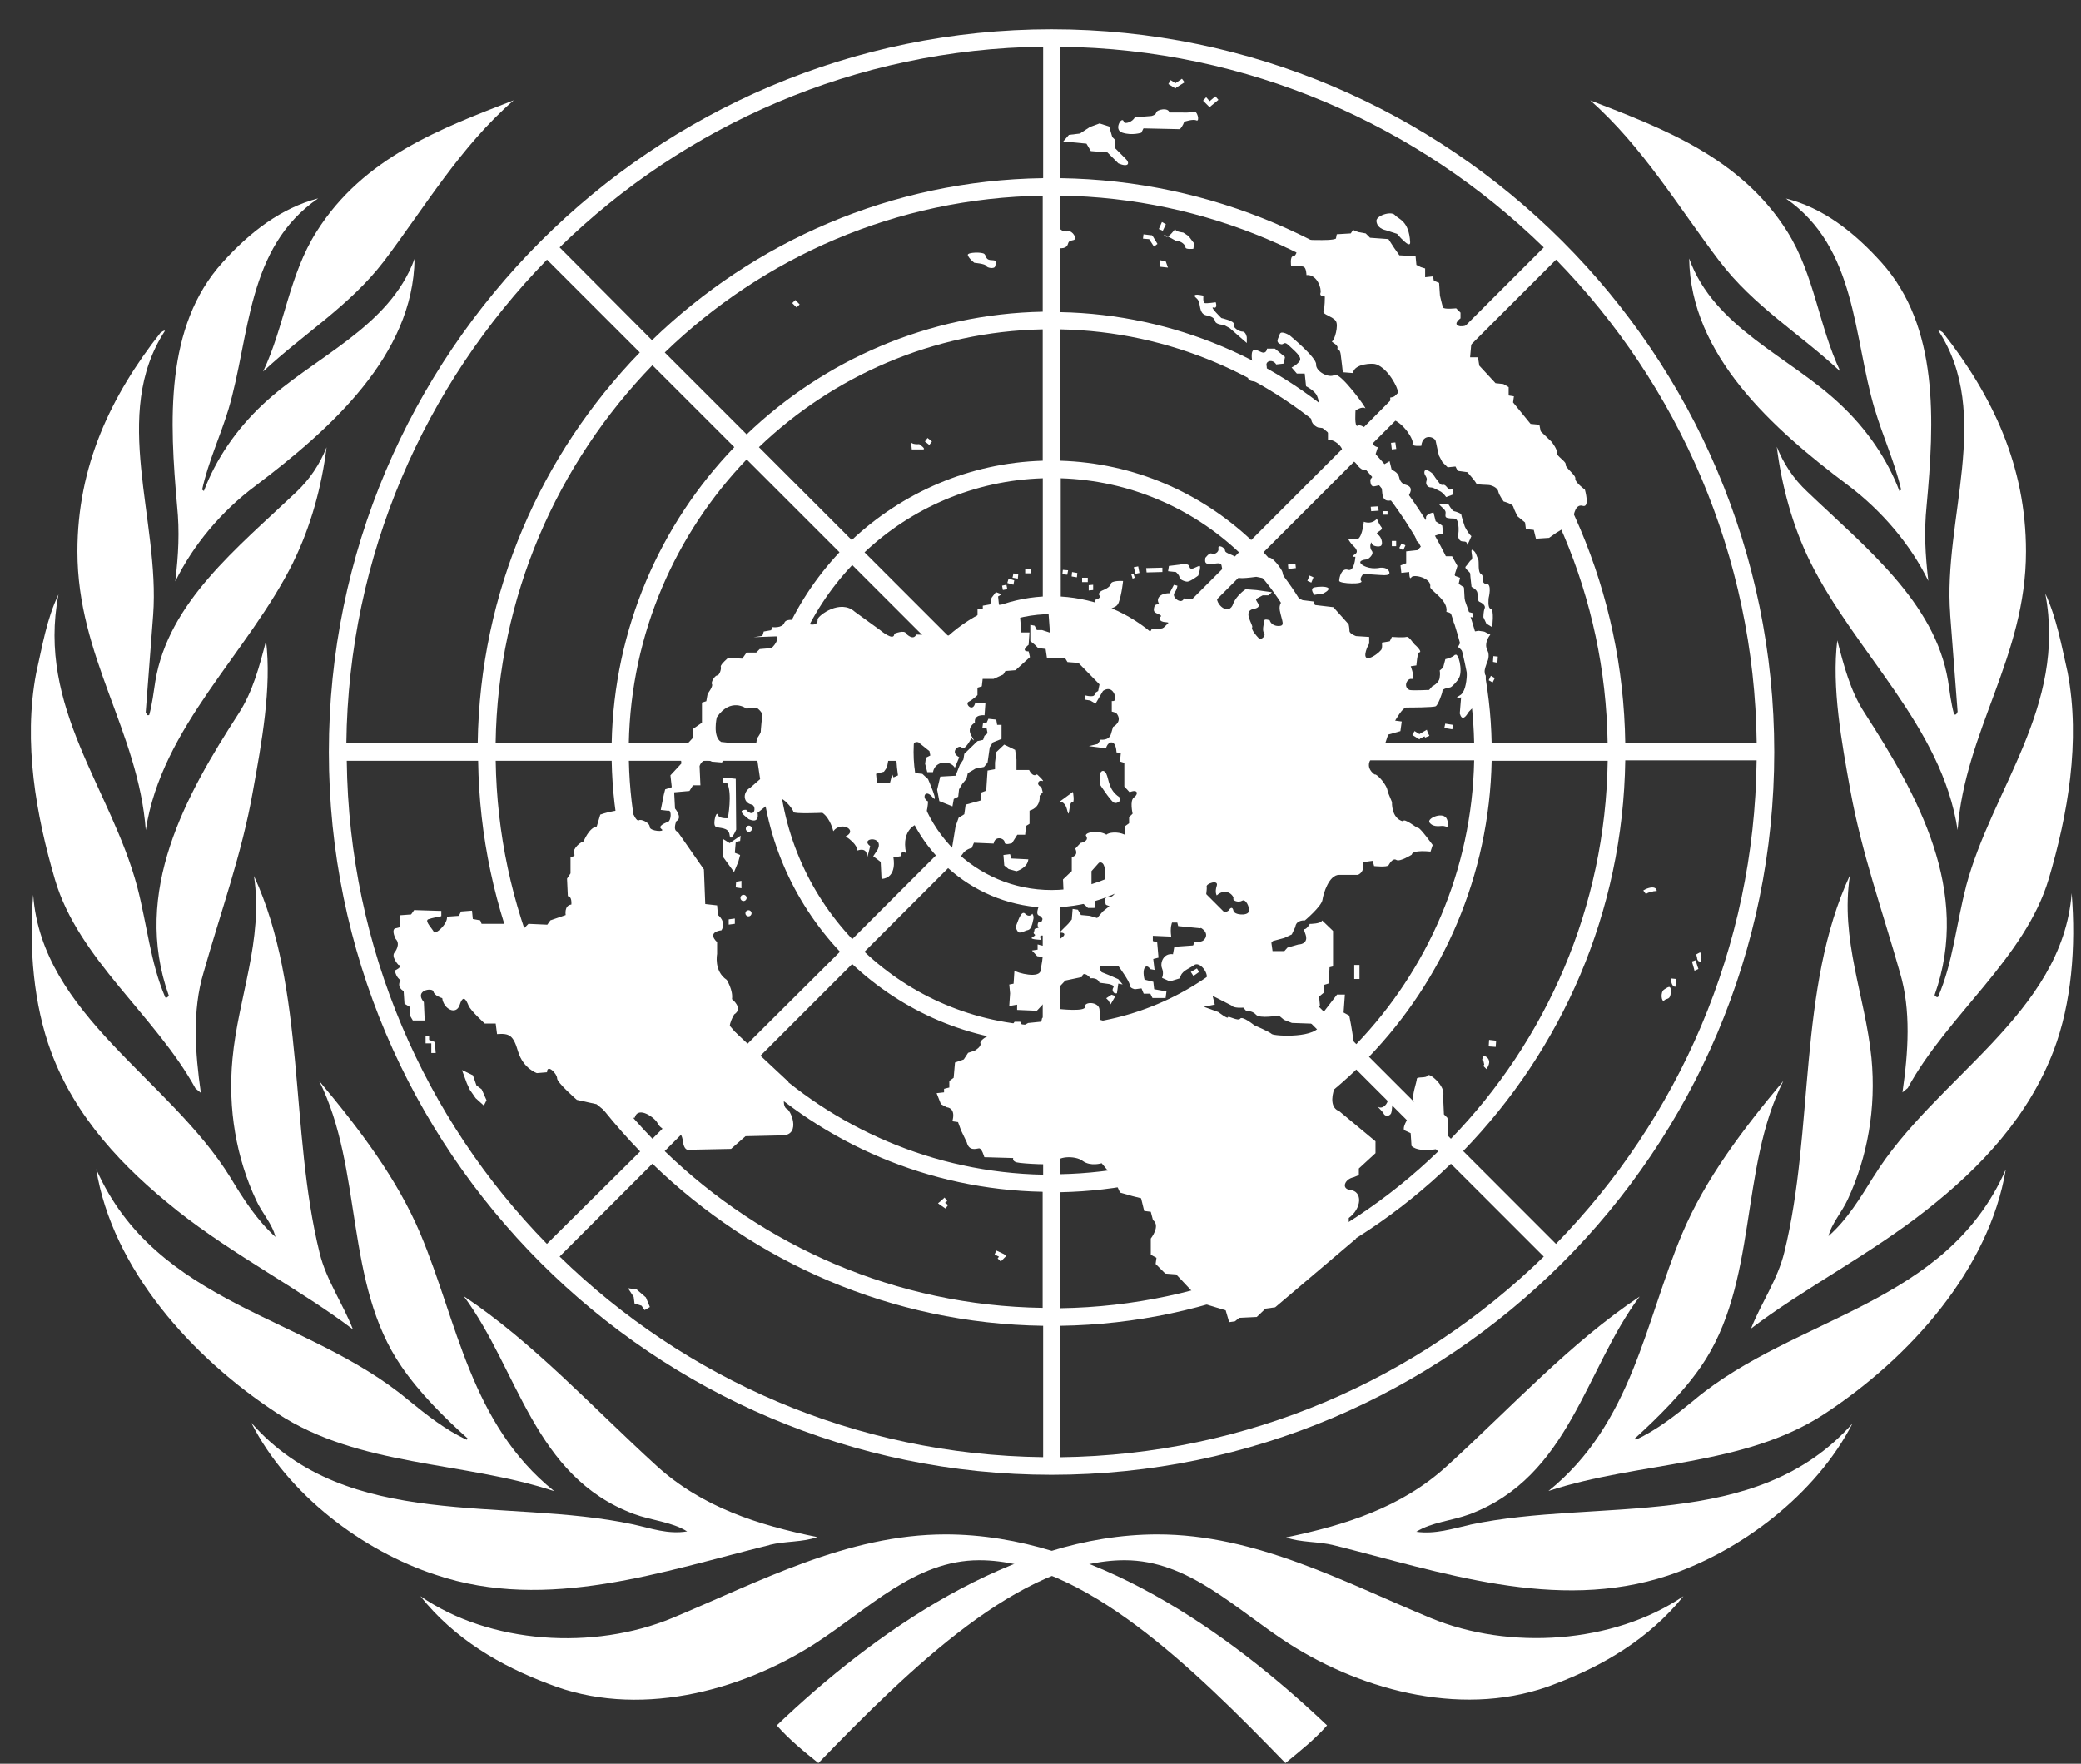 <svg width="59" height="50" viewBox="0 0 59 50" fill="none" xmlns="http://www.w3.org/2000/svg">
<rect x="0" y="0" width="59" height="50" fill="#333333" stroke="none"/>
<path d="M5.546 30.859L5.695 30.982C5.534 29.864 5.446 28.648 5.769 27.58C6.252 25.867 6.861 24.201 7.171 22.427C7.42 21.048 7.705 19.496 7.543 18.167C7.356 18.887 7.171 19.595 6.773 20.216C5.271 22.538 3.731 25.27 4.786 28.226C4.762 28.264 4.724 28.3 4.686 28.276C4.264 27.295 4.165 26.189 3.892 25.146C3.16 22.377 1.037 20.055 1.658 16.852C1.322 17.548 1.198 18.33 1.025 19.086C0.653 21.048 1.025 23.121 1.559 24.936C2.217 27.184 4.414 28.797 5.544 30.859H5.546Z" fill="white"/>
<path d="M4.973 16.477C5.471 15.459 6.277 14.49 7.246 13.77C9.382 12.156 11.716 10.069 11.754 7.337C11.034 9.299 8.885 10.119 7.458 11.46C6.7 12.168 6.117 13.024 5.781 13.919L5.731 13.881C5.905 13.087 6.241 12.379 6.476 11.609C7.096 9.522 6.985 7.027 9.02 5.624C7.978 5.897 7.096 6.567 6.312 7.437C4.661 9.261 4.81 11.957 5.021 14.341C5.095 15.085 5.059 15.719 4.971 16.477H4.973Z" fill="white"/>
<path d="M7.461 10.531C8.603 9.462 9.92 8.668 10.889 7.401C12.043 5.873 13.05 4.16 14.564 2.843C12.515 3.637 10.304 4.456 8.975 6.567C8.193 7.797 8.068 9.249 7.461 10.529V10.531Z" fill="white"/>
<path d="M8.315 15.933C8.813 14.926 9.123 13.784 9.259 12.68C9.071 13.151 8.787 13.587 8.389 13.959C6.726 15.537 4.776 17.077 4.404 19.311C4.354 19.633 4.316 19.958 4.231 20.268C4.157 20.306 4.157 20.218 4.131 20.195L4.342 17.437C4.541 14.743 3.124 11.748 4.678 9.377C4.629 9.365 4.591 9.415 4.555 9.427C3.138 11.227 2.195 13.215 2.195 15.636C2.195 18.629 3.922 20.728 4.133 23.533C4.581 20.602 7.038 18.517 8.317 15.933H8.315Z" fill="white"/>
<path d="M5.026 34.323C6.628 35.59 8.54 36.571 10.006 37.687C9.72 36.955 9.248 36.284 9.063 35.526C8.205 32.062 8.679 28.039 7.201 24.834C7.473 26.659 6.753 28.274 6.592 30.013C6.455 31.442 6.703 32.832 7.262 34.024C7.423 34.384 7.722 34.695 7.809 35.067C7.276 34.583 6.89 33.974 6.53 33.377C4.803 30.584 1.19 28.77 0.941 25.367C0.818 26.881 0.953 28.485 1.451 29.826C2.133 31.664 3.474 33.091 5.026 34.321V34.323Z" fill="white"/>
<path d="M26.808 43.499C24.015 43.499 21.506 44.852 19.059 45.871C16.836 46.79 13.894 46.615 11.918 45.25C12.887 46.468 14.19 47.224 15.543 47.733C18.038 48.726 20.957 47.97 23.094 46.603C24.622 45.622 25.937 44.231 27.763 44.231C30.706 44.231 33.798 47.249 36.444 49.981C36.854 49.645 37.288 49.299 37.624 48.913C34.855 46.281 30.943 43.499 26.808 43.499Z" fill="white"/>
<path d="M21.817 43.797C22.25 43.686 22.773 43.724 23.169 43.575C21.506 43.238 19.904 42.731 18.611 41.551C16.761 39.862 15.121 38.061 13.148 36.746C14.7 38.833 15.135 41.861 17.966 42.918C18.464 43.105 19.047 43.141 19.481 43.415C18.933 43.503 18.462 43.328 17.953 43.216C14.302 42.434 9.857 43.439 7.125 40.335C8.156 42.373 10.293 43.974 12.354 44.645C15.521 45.713 18.836 44.533 21.817 43.801V43.797Z" fill="white"/>
<path d="M15.707 42.269C13.335 40.357 12.975 37.488 11.919 34.979C11.26 33.415 10.192 32.01 9.05 30.645C10.303 33.154 9.758 36.382 11.383 38.741C11.893 39.486 12.601 40.194 13.258 40.779L13.234 40.816C12.637 40.544 12.104 40.12 11.557 39.675C8.713 37.303 4.43 37.004 2.727 33.142C3.186 35.974 5.434 38.483 7.868 40.072C10.178 41.587 13.146 41.425 15.703 42.271L15.707 42.269Z" fill="white"/>
<path d="M48.749 7.401C49.718 8.68 51.033 9.462 52.177 10.531C51.568 9.251 51.445 7.799 50.675 6.569C49.346 4.458 47.135 3.639 45.086 2.845C46.576 4.162 47.581 5.863 48.749 7.403V7.401Z" fill="white"/>
<path d="M53.157 11.611C53.38 12.369 53.716 13.089 53.901 13.883L53.852 13.921C53.515 13.027 52.932 12.17 52.174 11.461C50.746 10.109 48.599 9.301 47.891 7.327C47.928 10.071 50.262 12.158 52.399 13.76C53.356 14.48 54.176 15.449 54.671 16.468C54.584 15.709 54.548 15.077 54.622 14.345C54.844 11.947 54.982 9.265 53.342 7.44C52.56 6.571 51.679 5.889 50.634 5.628C52.646 7.031 52.534 9.528 53.155 11.613L53.157 11.611Z" fill="white"/>
<path d="M55.291 17.422L55.502 20.18C55.478 20.204 55.478 20.279 55.403 20.254C55.315 19.943 55.279 19.621 55.23 19.297C54.858 17.074 52.896 15.522 51.245 13.944C50.846 13.572 50.562 13.137 50.375 12.665C50.512 13.769 50.823 14.914 51.318 15.918C52.597 18.501 55.057 20.588 55.502 23.531C55.713 20.711 57.44 18.626 57.44 15.634C57.44 13.212 56.497 11.225 55.081 9.424C55.043 9.4 55.007 9.362 54.957 9.374C56.509 11.746 55.081 14.738 55.293 17.42L55.291 17.422Z" fill="white"/>
<path d="M55.741 25.133C55.468 26.175 55.369 27.294 54.947 28.263C54.909 28.287 54.873 28.239 54.848 28.213C55.904 25.258 54.364 22.538 52.86 20.203C52.462 19.594 52.277 18.873 52.09 18.153C51.929 19.494 52.213 21.034 52.462 22.413C52.784 24.19 53.381 25.853 53.865 27.566C54.187 28.635 54.102 29.838 53.938 30.968L54.088 30.845C55.206 28.784 57.416 27.17 58.087 24.91C58.62 23.109 58.994 21.022 58.62 19.061C58.447 18.302 58.31 17.521 57.987 16.826C58.596 20.041 56.473 22.365 55.739 25.133H55.741Z" fill="white"/>
<path d="M40.565 45.871C38.106 44.852 35.611 43.499 32.815 43.499C28.693 43.499 24.769 46.292 22.023 48.913C22.36 49.297 22.793 49.657 23.203 49.981C25.836 47.261 28.939 44.231 31.884 44.231C33.709 44.231 35.026 45.622 36.554 46.603C38.677 47.956 41.596 48.726 44.104 47.733C45.445 47.224 46.749 46.466 47.73 45.25C45.742 46.603 42.787 46.79 40.565 45.871Z" fill="white"/>
<path d="M53.12 33.354C52.748 33.951 52.376 34.572 51.841 35.043C51.929 34.683 52.225 34.361 52.388 34.001C52.947 32.797 53.196 31.418 53.059 29.99C52.886 28.251 52.165 26.637 52.45 24.811C50.96 28.014 51.443 32.037 50.588 35.503C50.401 36.273 49.929 36.943 49.645 37.664C51.109 36.545 53.023 35.565 54.625 34.299C56.176 33.081 57.517 31.641 58.226 29.779C58.735 28.438 58.858 26.836 58.735 25.32C58.474 28.748 54.847 30.561 53.122 33.354H53.12Z" fill="white"/>
<path d="M48.053 39.675C47.506 40.122 46.972 40.544 46.376 40.816L46.352 40.779C47.01 40.182 47.718 39.475 48.226 38.741C49.853 36.382 49.306 33.141 50.56 30.645C49.418 32.012 48.349 33.415 47.691 34.979C46.634 37.488 46.274 40.355 43.902 42.269C46.461 41.425 49.428 41.587 51.726 40.084C54.147 38.495 56.395 35.986 56.867 33.154C55.178 37.004 50.906 37.303 48.051 39.675H48.053Z" fill="white"/>
<path d="M41.682 43.226C41.172 43.338 40.701 43.499 40.154 43.425C40.587 43.153 41.16 43.115 41.668 42.928C44.499 41.859 44.933 38.829 46.487 36.756C44.513 38.073 42.873 39.874 41.023 41.561C39.732 42.741 38.13 43.238 36.465 43.584C36.863 43.733 37.384 43.696 37.818 43.807C40.81 44.551 44.113 45.719 47.292 44.665C49.342 43.982 51.477 42.381 52.521 40.355C49.778 43.447 45.319 42.454 41.68 43.224L41.682 43.226Z" fill="white"/>
<path d="M29.814 0.831C18.512 0.831 9.324 10.021 9.324 21.32C9.324 32.62 18.514 41.81 29.814 41.81C41.113 41.81 50.303 32.62 50.303 21.32C50.303 10.021 41.113 0.831 29.814 0.831ZM29.814 25.232C27.653 25.232 25.902 23.481 25.902 21.32C25.902 19.16 27.653 17.409 29.814 17.409C31.974 17.409 33.725 19.16 33.725 21.32C33.725 23.481 31.974 25.232 29.814 25.232ZM32.756 18.029C32.036 17.383 31.105 16.973 30.074 16.911V13.559C32.024 13.62 33.799 14.402 35.128 15.658L32.756 18.029ZM29.565 16.911C28.534 16.973 27.603 17.383 26.883 18.029L24.511 15.658C25.84 14.404 27.615 13.62 29.565 13.559V16.911ZM26.535 18.39C25.888 19.11 25.478 20.041 25.416 21.072H22.064C22.125 19.122 22.907 17.347 24.163 16.018L26.535 18.39ZM25.416 21.569C25.478 22.6 25.888 23.531 26.535 24.251L24.163 26.623C22.909 25.294 22.125 23.519 22.064 21.569H25.416ZM26.881 24.611C27.601 25.258 28.532 25.668 29.563 25.729V29.082C27.613 29.02 25.838 28.238 24.509 26.983L26.881 24.611ZM30.06 25.715C31.091 25.654 32.022 25.244 32.742 24.597L35.114 26.969C33.785 28.222 32.01 29.006 30.06 29.068V25.715ZM33.102 24.251C33.749 23.531 34.159 22.6 34.221 21.569H37.573C37.511 23.519 36.729 25.294 35.474 26.623L33.102 24.251ZM34.221 21.072C34.159 20.041 33.749 19.11 33.102 18.39L35.474 16.018C36.727 17.347 37.511 19.122 37.573 21.072H34.221ZM35.474 15.31C34.045 13.969 32.159 13.125 30.06 13.061V9.337C33.178 9.398 36.009 10.666 38.106 12.677L35.474 15.31ZM29.563 13.061C27.476 13.123 25.578 13.969 24.149 15.31L21.517 12.677C23.616 10.666 26.447 9.398 29.563 9.337V13.061ZM23.801 15.656C22.46 17.084 21.616 18.971 21.552 21.07H17.828C17.89 17.952 19.157 15.121 21.169 13.024L23.801 15.656ZM21.566 21.567C21.628 23.654 22.474 25.552 23.815 26.981L21.171 29.613C19.159 27.514 17.892 24.683 17.83 21.567H21.568H21.566ZM24.161 27.329C25.59 28.67 27.476 29.514 29.575 29.577V33.302C26.457 33.24 23.626 31.973 21.529 29.961L24.161 27.329ZM30.06 29.563C32.147 29.502 34.045 28.656 35.474 27.315L38.106 29.947C36.007 31.959 33.176 33.226 30.06 33.288V29.563ZM35.822 26.969C37.163 25.54 38.007 23.654 38.071 21.555H41.795C41.733 24.673 40.466 27.504 38.454 29.601L35.822 26.969ZM38.071 21.07C38.009 18.983 37.163 17.084 35.822 15.656L38.454 13.024C40.466 15.123 41.733 17.954 41.795 21.07H38.071ZM38.454 12.327C36.27 10.228 33.313 8.913 30.06 8.849V5.546C34.221 5.608 37.995 7.297 40.776 9.991L38.454 12.325V12.327ZM29.563 8.837C26.31 8.899 23.353 10.216 21.169 12.315L18.847 9.993C21.628 7.299 25.402 5.61 29.563 5.548V8.839V8.837ZM20.82 12.675C18.721 14.86 17.406 17.817 17.342 21.07H14.052C14.113 16.909 15.803 13.135 18.496 10.354L20.818 12.675H20.82ZM17.342 21.567C17.404 24.82 18.721 27.777 20.82 29.961L18.498 32.283C15.805 29.502 14.115 25.727 14.054 21.567H17.344H17.342ZM21.166 30.309C23.351 32.409 26.308 33.724 29.561 33.787V37.078C25.401 37.017 21.626 35.327 18.845 32.633L21.166 30.311V30.309ZM30.058 33.799C33.311 33.738 36.268 32.42 38.453 30.321L40.774 32.643C37.993 35.337 34.218 37.026 30.058 37.088V33.797V33.799ZM38.813 29.961C40.912 27.777 42.227 24.82 42.291 21.567H45.581C45.52 25.727 43.831 29.502 41.136 32.283L38.815 29.961H38.813ZM42.291 21.07C42.229 17.817 40.912 14.86 38.813 12.675L41.135 10.354C43.828 13.135 45.518 16.909 45.579 21.07H42.288H42.291ZM41.136 9.645C38.255 6.852 34.368 5.113 30.06 5.051V1.326C35.388 1.388 40.217 3.549 43.769 7.015L41.136 9.647V9.645ZM29.563 5.051C25.267 5.113 21.367 6.852 18.486 9.645L15.866 7.013C19.418 3.549 24.248 1.388 29.575 1.324V5.049H29.563V5.051ZM18.138 9.993C15.345 12.874 13.606 16.762 13.544 21.07H9.82C9.881 15.741 12.042 10.912 15.508 7.361L18.14 9.993H18.138ZM13.556 21.567C13.618 25.863 15.357 29.762 18.15 32.643L15.506 35.264C12.042 31.724 9.893 26.893 9.832 21.567H13.556ZM18.498 32.992C21.379 35.785 25.267 37.524 29.575 37.586V41.31C24.247 41.248 19.418 39.088 15.866 35.622L18.498 32.989V32.992ZM30.06 37.586C34.356 37.524 38.255 35.785 41.136 32.992L43.769 35.624C40.217 39.088 35.386 41.248 30.06 41.312V37.588V37.586ZM41.485 32.631C44.278 29.75 46.017 25.863 46.079 21.555H49.803C49.742 26.883 47.581 31.712 44.115 35.264L41.483 32.631H41.485ZM46.079 21.07C46.017 16.774 44.278 12.874 41.485 9.993L44.117 7.361C47.581 10.912 49.742 15.743 49.805 21.07H46.081H46.079Z" fill="white"/>
<path d="M30.993 16.577L30.867 16.589V16.739L30.993 16.727V16.577Z" fill="white"/>
<path d="M30.841 16.378H30.68V16.502H30.841V16.378Z" fill="white"/>
<path d="M30.383 16.342L30.532 16.366L30.544 16.243L30.395 16.217L30.383 16.342Z" fill="white"/>
<path d="M30.259 16.293L30.121 16.279L30.133 16.155L30.283 16.167L30.259 16.293Z" fill="white"/>
<path d="M29.228 16.129H29.066V16.253H29.228V16.129Z" fill="white"/>
<path d="M28.707 16.378L28.857 16.404L28.87 16.279L28.733 16.255L28.707 16.378Z" fill="white"/>
<path d="M28.732 16.577L28.559 16.527L28.595 16.403L28.756 16.453L28.732 16.577Z" fill="white"/>
<path d="M28.434 16.726L28.41 16.603L28.534 16.577L28.559 16.703L28.434 16.726Z" fill="white"/>
<path d="M12.228 29.579V29.852H12.353L12.327 29.541L12.166 29.48V29.368H12.066V29.579H12.228Z" fill="white"/>
<path d="M13.098 30.335L13.408 30.484L13.508 30.771L13.657 30.882L13.794 31.192L13.718 31.342L13.484 31.131L13.32 30.894L13.235 30.709L13.098 30.335Z" fill="white"/>
<path d="M18.312 36.781L18.425 37.054L18.276 37.141L18.189 37.016L17.99 36.954L17.966 36.767L17.805 36.52L18.051 36.556L18.312 36.781Z" fill="white"/>
<path d="M29.179 17.929H28.956L28.919 17.47L29.042 17.382V17.145H28.322L28.298 16.909L28.397 16.847L28.236 16.785L28.113 16.946L28.075 17.133L27.864 17.171V17.271H27.715V17.543L27.132 18.027L25.978 17.989C25.89 18.176 25.692 17.965 25.692 17.965C25.654 17.842 25.355 17.965 25.355 17.965C25.355 18.202 24.957 17.866 24.957 17.866L24.237 17.344C23.827 16.972 23.206 17.444 23.181 17.555C23.204 17.854 22.709 17.617 22.709 17.617C22.709 17.617 22.299 17.494 22.238 17.655C22.176 17.816 21.901 17.778 21.901 17.778L21.863 17.866L21.653 17.903L21.615 18.027L21.366 18.064L21.987 18.041C22.148 18.017 21.925 18.401 21.826 18.377L21.539 18.401L21.44 18.5H21.167L21.044 18.673L20.646 18.649C20.646 18.649 20.423 18.837 20.435 18.898C20.459 18.96 20.397 19.147 20.335 19.147C20.274 19.147 20.148 19.334 20.186 19.396C20.224 19.457 20.063 19.668 20.063 19.668L20.025 19.879L19.902 19.917V20.488L19.653 20.661V20.91L19.281 21.308L19.319 21.644L19.008 21.98L19.046 22.316L18.859 22.378L18.821 22.527L18.734 22.961L18.945 22.985C19.044 22.947 19.032 23.257 18.945 23.295C18.857 23.333 18.634 23.419 18.758 23.506C18.881 23.594 18.421 23.568 18.421 23.445C18.421 23.321 18.173 23.208 18.111 23.257C18.049 23.295 17.95 23.07 17.95 23.07C17.727 22.834 17.019 23.094 17.019 23.094L16.919 23.43C16.696 23.468 16.547 23.852 16.547 23.852C16.36 23.914 16.211 24.151 16.275 24.212C16.338 24.274 16.175 24.3 16.175 24.3V24.76L16.076 24.909L16.099 25.406C16.223 25.406 16.199 25.643 16.199 25.643C15.988 25.667 16.038 25.941 16.038 25.941L15.604 26.091L15.517 26.214L14.983 26.19L14.834 26.339L14.685 26.19H13.654L13.616 26.091L13.405 26.053L13.382 25.816L13.071 25.84L13.01 25.963L12.673 25.987C12.697 26.198 12.337 26.509 12.301 26.421C12.264 26.333 12.029 26.111 12.14 26.061C12.24 26.023 12.512 25.973 12.512 25.973V25.824L11.742 25.8L11.655 25.924L11.344 25.947V26.284L11.195 26.322C11.095 26.383 11.219 26.62 11.219 26.62C11.368 26.769 11.195 26.992 11.195 26.992C11.072 27.115 11.294 27.352 11.294 27.352C11.456 27.39 11.195 27.513 11.195 27.513C11.233 27.724 11.356 27.786 11.356 27.786C11.233 27.997 11.444 28.096 11.444 28.096L11.468 28.456L11.617 28.544V28.781L11.704 28.93H12.041L12.017 28.409C11.73 28.072 12.265 27.987 12.289 28.11C12.313 28.233 12.538 28.297 12.538 28.297C12.576 28.608 12.936 28.795 13.035 28.484C13.135 28.174 13.223 28.361 13.284 28.508C13.346 28.657 13.744 29.017 13.744 29.017H14.054L14.092 29.316C14.44 29.292 14.552 29.34 14.689 29.813C14.838 30.297 15.222 30.422 15.222 30.422L15.509 30.398C15.509 30.149 15.795 30.436 15.795 30.571C15.795 30.695 16.354 31.18 16.354 31.18L16.913 31.303L17.434 31.725L17.832 31.688H17.994C18.093 31.327 18.59 31.711 18.64 31.837C18.678 31.96 19.012 32.173 19.05 32.074C19.088 31.974 19.323 32.036 19.36 32.346C19.398 32.657 19.547 32.595 19.547 32.595L20.727 32.571L21.137 32.211L22.194 32.187C22.727 32.163 22.405 31.429 22.293 31.429C22.106 31.28 22.355 30.671 22.355 30.671L20.853 29.268C20.505 29.268 20.815 28.759 20.815 28.759C21.087 28.586 20.753 28.325 20.753 28.325C20.791 28.076 20.604 27.778 20.604 27.778C20.232 27.529 20.331 27.046 20.331 27.046V26.709C20.021 26.411 20.455 26.373 20.455 26.373C20.604 26.125 20.355 25.939 20.355 25.939L20.331 25.667L19.995 25.629L19.957 24.648L19.213 23.58C19.064 23.542 19.175 23.281 19.175 23.281C19.363 23.182 19.138 22.921 19.138 22.921L19.114 22.462L19.547 22.424L19.647 22.263H19.858L19.834 21.715C19.933 21.443 20.182 21.592 20.182 21.592L20.469 21.616L20.63 21.306L20.668 21.057L20.445 21.033C20.196 20.884 20.322 20.337 20.322 20.337C20.719 19.754 21.165 20.088 21.165 20.088L21.452 20.064C21.885 20.363 21.489 20.896 21.489 20.896C21.402 21.019 21.452 21.417 21.452 21.417L21.551 22.087L21.279 22.324C21.056 22.448 21.056 22.746 21.302 22.808C21.463 22.832 21.402 23.23 21.153 22.957C20.781 22.957 21.364 23.293 21.191 23.206C21.563 23.393 21.477 23.044 21.477 23.044L21.975 22.647C22.162 22.497 22.496 22.957 22.496 23.019C22.496 23.08 23.316 23.043 23.316 23.043C23.539 23.192 23.626 23.564 23.626 23.564C23.849 23.265 24.335 23.54 23.974 23.713C24.311 23.924 24.311 24.111 24.311 24.111C24.583 24.023 24.583 24.234 24.583 24.298C24.583 24.362 24.671 23.988 24.671 23.988C24.36 23.751 25.081 23.677 24.882 24.087L24.758 24.274L24.969 24.435L24.993 24.919C25.453 24.881 25.329 24.31 25.329 24.31L25.54 24.272C25.54 24.085 25.689 24.185 25.689 24.185C25.54 23.476 26.026 23.353 26.026 23.353C26.298 23.291 26.312 22.72 26.312 22.72C26.125 22.633 26.225 22.348 26.436 22.597C26.646 22.846 26.312 22.087 26.312 22.087L26.151 21.938L25.928 21.914L25.904 21.678H25.532L25.471 21.976L25.333 22.038L25.296 21.95L25.234 22.187H24.862L24.838 21.938L25.061 21.877L25.148 21.753L25.21 21.417H25.483L25.831 21.317C25.855 20.957 26.042 21.045 26.042 21.045L26.165 21.144L26.352 21.294L26.376 21.417L26.253 21.479L26.229 21.652L26.29 21.889H26.452C26.513 21.552 26.949 21.552 27.072 21.765L27.196 21.467C26.909 21.317 27.196 21.095 27.269 21.194C27.357 21.294 27.542 20.922 27.542 20.922C27.542 20.922 27.691 21.109 27.542 20.86C27.393 20.611 27.641 20.488 27.641 20.488C27.604 20.239 27.914 20.277 27.914 20.277L27.938 19.941L27.651 19.917C27.59 20.215 27.341 19.955 27.464 19.893C27.588 19.831 27.713 19.706 27.713 19.706V19.495L27.836 19.457L27.86 19.246H28.171L28.443 19.123L28.505 19.023L28.791 19L29.201 18.628L29.163 18.466C28.915 18.466 29.163 18.279 29.163 18.279L29.187 17.931L29.179 17.929Z" fill="white"/>
<path d="M20.86 22.078L20.488 22.04L20.512 22.189H20.611C20.772 22.488 20.635 23.196 20.635 23.196C20.635 23.196 20.386 23.22 20.348 23.096C20.311 22.973 20.199 23.369 20.287 23.433C20.374 23.494 20.659 23.433 20.685 23.67C20.71 23.906 20.872 23.52 20.872 23.52L20.86 22.08V22.078Z" fill="white"/>
<path d="M20.488 23.779V24.276L20.811 24.722L20.934 24.426L20.984 24.239L20.834 24.177L20.86 23.866L20.984 23.841L20.998 23.691L20.687 23.902L20.488 23.779Z" fill="white"/>
<path d="M21.021 25.182V24.971L20.871 24.997L20.859 25.158L21.021 25.182Z" fill="white"/>
<path d="M20.834 26.189V26.039L20.66 26.063V26.212L20.834 26.189Z" fill="white"/>
<path d="M21.08 25.543C21.13 25.543 21.168 25.505 21.168 25.455C21.168 25.405 21.13 25.367 21.08 25.367C21.03 25.367 20.992 25.405 20.992 25.455C20.992 25.505 21.03 25.543 21.08 25.543Z" fill="white"/>
<path d="M21.221 25.978C21.269 25.978 21.308 25.939 21.308 25.89C21.308 25.842 21.269 25.803 21.221 25.803C21.172 25.803 21.133 25.842 21.133 25.89C21.133 25.939 21.172 25.978 21.221 25.978Z" fill="white"/>
<path d="M21.232 23.583C21.281 23.583 21.32 23.543 21.32 23.495C21.32 23.447 21.281 23.407 21.232 23.407C21.184 23.407 21.145 23.447 21.145 23.495C21.145 23.543 21.184 23.583 21.232 23.583Z" fill="white"/>
<path d="M27.85 20.649H27.973L27.999 20.787L27.911 20.86L27.873 20.974L27.712 21.01L27.34 21.37L27.314 21.531L27.215 21.68L27.092 21.991L26.658 22.016L26.57 22.389L26.632 22.711L27.004 22.86L27.042 22.649L27.167 22.587L27.191 22.377L27.279 22.227L27.402 22.078L27.44 21.917L27.651 21.792L27.899 21.742L27.999 21.619L28.035 21.37L28.061 21.185L28.148 21.047L28.395 20.948V20.55H28.271L28.246 20.401L28.023 20.377L27.973 20.488H27.873L27.85 20.649Z" fill="white"/>
<path d="M28.819 21.83V21.531L28.781 21.259L28.471 21.109L28.248 21.32L28.21 21.619V21.806L27.999 21.844L27.961 22.415L27.8 22.476L27.824 22.687L27.601 22.749L27.378 22.811L27.34 23.083L27.179 23.183L27.092 23.431L26.992 24.04C26.992 24.04 27.179 24.4 27.279 24.227C27.378 24.066 27.551 24.04 27.551 24.04L27.613 23.891L28.172 23.915C28.21 23.678 28.482 23.765 28.482 23.877C28.482 23.976 28.693 23.901 28.693 23.901L28.843 23.664H29.065L29.089 23.415L29.189 23.354V22.982C29.525 22.882 29.475 22.56 29.475 22.56L29.563 22.46L29.525 22.311C29.364 22.249 29.437 22.1 29.549 22.138C29.648 22.176 29.4 21.951 29.4 21.951C29.276 22.05 29.177 21.828 29.177 21.828H28.817L28.819 21.83Z" fill="white"/>
<path d="M29.155 24.362C29.132 24.611 28.819 24.698 28.819 24.698L28.596 24.637L28.473 24.537L28.449 24.239L28.636 24.215L28.674 24.338L29.157 24.362H29.155Z" fill="white"/>
<path d="M30.272 23.021C30.321 23.208 30.309 22.723 30.395 22.749C30.481 22.774 30.419 22.45 30.419 22.45L30.047 22.723C30.22 22.747 30.246 22.934 30.27 23.021H30.272Z" fill="white"/>
<path d="M31.363 21.929C31.45 22.116 31.424 22.389 31.735 22.599C31.834 22.673 31.673 22.81 31.574 22.749C31.474 22.687 31.176 22.227 31.176 22.227V21.955C31.238 21.794 31.325 21.855 31.363 21.931V21.929Z" fill="white"/>
<path d="M31.363 28.3L31.425 28.362L31.487 28.473L31.625 28.238L31.513 28.2L31.363 28.3Z" fill="white"/>
<path d="M33.836 27.667L33.997 27.554L33.935 27.454L33.762 27.554L33.836 27.667Z" fill="white"/>
<path d="M39.808 32.038L39.995 32.125L40.019 32.486C40.268 32.734 41.076 32.523 41.076 32.462C41.076 32.4 41.038 31.692 41.038 31.692L40.938 31.592L40.914 31.071C41.002 30.798 40.517 30.4 40.481 30.488C40.443 30.576 40.17 30.512 40.17 30.587C40.17 30.675 40.009 31.085 40.083 31.234C40.17 31.383 40.021 31.383 39.995 31.532C39.971 31.656 39.758 31.904 39.808 32.042V32.038Z" fill="white"/>
<path d="M39.35 31.193C39.312 31.354 39.163 31.442 39.078 31.38C38.99 31.318 39.177 31.48 39.227 31.567C39.265 31.654 39.388 31.654 39.438 31.567C39.476 31.48 39.462 31.294 39.499 31.207C39.537 31.133 39.376 31.107 39.35 31.195V31.193Z" fill="white"/>
<path d="M38.544 27.356H38.395V27.754H38.544V27.356Z" fill="white"/>
<path d="M40.53 23.32C40.442 23.197 40.94 22.984 41.027 23.233C41.115 23.481 41.027 23.443 40.94 23.419C40.866 23.396 40.653 23.481 40.53 23.32Z" fill="white"/>
<path d="M40.975 20.515L40.949 20.638L41.175 20.676L41.198 20.55L40.975 20.515Z" fill="white"/>
<path d="M40.389 20.875L40.403 20.91L40.526 20.861L40.477 20.761L40.453 20.688L40.389 20.725L40.242 20.811L40.105 20.725L40.043 20.837L40.204 20.936L40.242 20.96L40.266 20.936L40.389 20.875Z" fill="white"/>
<path d="M41.173 15.769H40.863C40.863 15.769 40.962 15.806 40.676 15.532C40.389 15.259 40.204 15.594 40.204 15.594L39.868 15.631V15.967L39.707 16.029L39.731 16.24L39.954 16.216C39.954 16.216 39.954 16.465 40.015 16.366C40.077 16.266 40.598 16.389 40.549 16.638C40.537 16.738 41.07 17.01 41.008 17.346C41.281 17.384 41.219 17.657 41.219 17.657L41.567 17.695L41.667 17.484L41.766 17.508V17.384L41.544 17.323L41.506 16.652L41.356 16.552L41.394 16.379L41.233 16.318L41.321 16.045L41.171 15.773L41.173 15.769Z" fill="white"/>
<path d="M42.081 17.906L41.92 17.882L41.548 17.944L41.337 18.341C41.337 18.341 41.437 18.403 41.524 18.552C41.612 18.702 41.647 19.559 41.401 19.706C41.154 19.854 41.425 19.768 41.425 19.768L41.387 20.228C41.448 20.439 41.548 20.327 41.61 20.228C41.671 20.128 41.733 20.104 41.821 19.991C41.908 19.891 42.031 19.692 42.043 19.557C42.067 19.408 42.167 19.185 42.105 19.123C42.043 19.062 42.167 18.763 42.167 18.763C42.167 18.763 42.254 18.59 42.167 18.427C42.079 18.254 42.191 18.067 42.254 17.993L42.081 17.906Z" fill="white"/>
<path d="M42.328 18.764L42.34 18.601L42.466 18.614L42.454 18.788L42.328 18.764Z" fill="white"/>
<path d="M42.319 19.347L42.207 19.285L42.269 19.159L42.38 19.223L42.319 19.347Z" fill="white"/>
<path d="M42.143 17.683L42.056 17.496C42.056 17.496 42.056 17.335 42.093 17.247C42.131 17.16 42.006 17.086 41.944 17.06C41.882 17.036 41.906 16.873 41.882 16.788C41.858 16.702 41.721 16.638 41.721 16.638C41.721 16.638 41.683 16.328 41.683 16.266C41.683 16.205 41.496 16.117 41.56 16.055C41.622 15.994 41.66 15.906 41.721 15.868C41.783 15.831 41.66 15.532 41.759 15.596C41.858 15.659 41.858 15.769 41.908 15.845C41.946 15.932 41.884 16.217 41.996 16.278C42.095 16.34 41.972 16.551 42.145 16.551C42.306 16.551 42.207 16.949 42.207 16.949C42.207 16.949 42.169 17.247 42.268 17.259C42.368 17.283 42.306 17.78 42.306 17.78L42.145 17.681L42.143 17.683Z" fill="white"/>
<path d="M40.799 14.292C40.861 14.38 40.986 14.441 40.986 14.529C40.986 14.617 40.948 14.678 41.073 14.69C41.197 14.714 41.284 14.666 41.322 14.778C41.36 14.877 41.36 15.05 41.346 15.138C41.322 15.225 41.37 15.349 41.469 15.349C41.569 15.349 41.593 15.373 41.593 15.436C41.593 15.5 41.716 15.2 41.716 15.2C41.617 15.112 41.529 14.927 41.529 14.927C41.529 14.927 41.43 14.629 41.43 14.591C41.43 14.553 41.28 14.503 41.219 14.491C41.157 14.467 41.057 14.28 41.057 14.28L40.797 14.292H40.799Z" fill="white"/>
<path d="M41.002 14.094C40.94 14.006 40.878 13.944 40.791 13.906C40.703 13.869 40.642 13.819 40.568 13.819C40.48 13.819 40.407 13.731 40.444 13.632C40.482 13.533 40.383 13.483 40.383 13.395C40.383 13.308 40.444 13.308 40.544 13.371C40.643 13.435 40.632 13.459 40.705 13.558C40.793 13.658 40.828 13.769 40.916 13.745C41.004 13.722 41.065 13.932 41.139 13.869C41.226 13.807 41.2 14.018 41.2 14.018L41.002 14.091V14.094Z" fill="white"/>
<path d="M38.59 16.465C38.701 16.576 37.969 16.552 37.969 16.465C37.969 16.377 38.03 16.093 38.218 16.154C38.404 16.216 38.428 15.783 38.428 15.783C38.428 15.783 38.267 15.806 38.404 15.721C38.554 15.633 38.404 15.51 38.343 15.448C38.281 15.386 38.219 15.275 38.219 15.275H38.506C38.629 15.188 38.667 14.792 38.667 14.792C38.916 14.879 39.039 14.704 39.039 14.704C39.039 14.704 39.077 14.828 39.163 14.941C39.25 15.04 38.952 15.09 39.063 15.152C39.163 15.213 39.212 15.4 39.163 15.462C39.125 15.524 38.89 15.486 38.89 15.4C38.89 15.315 38.802 15.5 38.89 15.611C38.977 15.711 38.791 15.86 38.741 15.86C38.703 15.86 38.43 15.898 38.653 16.033C38.876 16.157 39.125 16.095 39.125 16.095C39.125 16.095 39.312 16.071 39.373 16.182C39.435 16.282 39.349 16.306 39.25 16.306C39.151 16.306 38.653 16.268 38.653 16.268C38.653 16.268 38.53 16.405 38.592 16.467L38.59 16.465Z" fill="white"/>
<path d="M37.264 16.652C37.364 16.628 37.613 16.614 37.662 16.676C37.7 16.738 37.513 16.825 37.513 16.825L37.264 16.863C37.191 16.764 37.165 16.676 37.264 16.652Z" fill="white"/>
<path d="M39.934 14.901C40.095 14.814 40.455 14.814 40.431 14.691C40.407 14.567 40.642 14.529 40.642 14.529L40.704 14.778L40.891 14.901L40.914 15.138C40.914 15.138 40.976 15.1 40.753 15.162C40.531 15.224 40.666 15.323 40.666 15.323L40.168 15.347L40.107 15.136L39.934 14.899V14.901Z" fill="white"/>
<path d="M39.124 13.758C39.248 13.758 39.086 14.241 39.411 14.191C39.747 14.154 39.434 14.341 39.683 14.353C39.932 14.377 39.87 14.165 39.956 14.016C40.043 13.867 39.994 13.78 39.856 13.744C39.757 13.719 39.694 13.648 39.669 13.533C39.632 13.372 39.458 13.322 39.458 13.322L39.397 13.073L39.124 13.234L38.852 13.595C38.852 13.893 39.001 13.756 39.124 13.756V13.758Z" fill="white"/>
<path d="M39.672 15.535L39.736 15.409L39.847 15.459L39.785 15.597L39.672 15.535Z" fill="white"/>
<path d="M39.584 15.335H39.461V15.484H39.584V15.335Z" fill="white"/>
<path d="M39.561 12.542L39.587 12.727L39.461 12.741L39.438 12.554L39.561 12.542Z" fill="white"/>
<path d="M39.339 14.491H39.215V14.591H39.339V14.491Z" fill="white"/>
<path d="M38.875 14.492L38.863 14.367L39.075 14.354L39.087 14.478L38.875 14.492Z" fill="white"/>
<path d="M37.178 16.516L37.066 16.466L37.128 16.316L37.24 16.366L37.178 16.516Z" fill="white"/>
<path d="M36.528 16.129L36.516 16.005L36.727 15.981L36.741 16.105L36.528 16.129Z" fill="white"/>
<path d="M32.956 16.093L32.496 16.105L32.508 16.228L32.956 16.216V16.093Z" fill="white"/>
<path d="M32.194 16.267L32.145 16.08L32.27 16.056L32.306 16.243L32.194 16.267Z" fill="white"/>
<path d="M32.112 16.404L32.074 16.279L32.136 16.267L32.174 16.378L32.112 16.404Z" fill="white"/>
<path d="M33.141 16.044L33.117 16.193L33.34 16.217C33.34 16.217 33.44 16.304 33.44 16.366C33.44 16.427 33.589 16.489 33.662 16.489C33.75 16.489 33.973 16.316 33.973 16.316C33.973 16.316 34.072 16.018 33.997 16.044C33.909 16.067 33.748 16.193 33.724 16.067C33.7 15.944 33.452 16.006 33.452 16.006L33.141 16.044Z" fill="white"/>
<path d="M34.173 15.819C34.173 15.881 34.136 15.968 34.261 15.992C34.384 16.016 34.609 15.905 34.633 16.03C34.657 16.155 34.657 16.241 34.82 16.303C34.981 16.364 35.093 16.39 35.218 16.39C35.343 16.39 35.616 16.352 35.616 16.352C35.616 16.352 35.914 16.402 35.964 16.452C36.187 16.689 36.336 16.75 36.398 16.639C36.459 16.539 36.374 16.303 36.36 16.217C36.336 16.13 36.05 15.733 35.95 15.819C35.851 15.907 35.827 15.819 35.64 15.881C35.453 15.942 35.057 15.905 35.043 15.819C35.019 15.732 34.732 15.696 34.732 15.608C34.732 15.521 34.522 15.421 34.545 15.546C34.569 15.672 34.396 15.733 34.358 15.696C34.297 15.646 34.171 15.819 34.171 15.819H34.173Z" fill="white"/>
<path d="M38.915 13.137L39.065 12.678C38.854 12.64 38.903 12.405 38.903 12.405C38.879 12.218 38.593 12.007 38.493 12.069C38.394 12.13 38.432 11.635 38.432 11.635C38.432 11.635 38.619 11.512 38.704 11.573C38.792 11.635 37.996 10.531 37.835 10.63C37.674 10.73 37.302 10.531 37.314 10.332C37.337 10.145 36.569 9.512 36.569 9.512C36.569 9.512 36.321 9.351 36.283 9.474C36.245 9.598 36.16 9.685 36.283 9.747C36.406 9.808 36.383 9.647 36.532 9.785C36.681 9.934 36.941 10.121 36.842 10.244C36.743 10.368 36.619 10.417 36.619 10.417L36.768 10.59H36.991L37.029 10.95C37.029 10.95 37.278 11.074 37.34 11.223C37.401 11.372 37.401 11.46 37.34 11.534C37.278 11.621 37.152 11.77 37.178 11.906C37.202 12.055 37.365 12.117 37.365 12.117L37.526 12.14L37.65 12.202V12.475C37.811 12.437 38.084 12.662 38.06 12.811C38.036 12.96 38.097 12.873 38.308 13.022C38.519 13.171 38.458 13.195 38.595 13.294C38.732 13.382 38.856 13.318 38.917 13.133L38.915 13.137Z" fill="white"/>
<path d="M35.513 10.282C35.489 10.194 35.451 9.91 35.574 9.922C35.697 9.945 35.612 9.922 35.761 9.983C35.91 10.045 35.922 9.884 35.922 9.884H36.145L36.432 10.121L36.394 10.308L36.183 10.332C36.084 10.17 35.873 10.232 35.91 10.369C35.948 10.518 35.811 10.791 35.723 10.803C35.636 10.827 35.375 10.827 35.387 10.704C35.425 10.58 35.511 10.282 35.511 10.282H35.513Z" fill="white"/>
<path d="M35.349 9.723V9.562C35.349 9.562 35.325 9.401 35.226 9.401C35.127 9.401 34.94 9.277 34.977 9.19C35.015 9.102 34.629 9.017 34.629 9.017C34.629 9.017 34.281 8.68 34.406 8.718C34.53 8.756 34.468 8.569 34.468 8.569C34.468 8.569 34.219 8.607 34.158 8.593C34.096 8.569 34.12 8.382 34.12 8.382C34.12 8.382 33.871 8.32 33.871 8.382C33.871 8.444 33.959 8.444 33.995 8.569C34.032 8.692 34.018 8.905 34.205 8.941C34.392 8.979 34.428 9.029 34.454 9.114C34.478 9.202 34.703 9.214 34.703 9.214L34.864 9.301L35.347 9.723H35.349Z" fill="white"/>
<path d="M33.114 7.586L33.052 7.413L32.891 7.375V7.562L33.114 7.586Z" fill="white"/>
<path d="M33.052 6.704C32.841 6.543 33.339 6.828 33.339 6.828C33.5 6.828 33.611 6.951 33.611 7.015C33.611 7.078 33.834 7.053 33.834 7.053L33.858 6.903L33.697 6.692L33.547 6.593C33.547 6.593 33.325 6.569 33.325 6.505C33.325 6.456 33.138 6.766 33.052 6.704Z" fill="white"/>
<path d="M36.853 6.83C36.792 7.017 36.766 7.264 36.666 7.264C36.567 7.264 36.605 7.536 36.605 7.536C36.605 7.536 36.877 7.536 36.953 7.56C37.04 7.584 37.04 7.797 37.04 7.797C37.351 7.773 37.474 8.195 37.438 8.306C37.401 8.406 37.562 8.406 37.562 8.406C37.562 8.406 37.562 8.742 37.524 8.828C37.486 8.913 37.797 8.977 37.872 9.1C37.96 9.223 37.834 9.647 37.773 9.671C37.711 9.695 37.934 9.759 37.922 9.858C37.898 9.958 37.983 9.858 38.009 10.031C38.033 10.192 38.071 10.553 38.071 10.553L38.358 10.576C38.395 10.304 38.929 10.29 39.016 10.328C39.364 10.451 39.637 10.998 39.637 11.122C39.637 11.245 39.414 11.271 39.414 11.271L39.452 11.88C39.8 11.979 40.099 12.489 40.049 12.576C40.011 12.664 40.297 12.638 40.297 12.638C40.335 12.266 40.695 12.389 40.707 12.514C40.731 12.638 40.795 12.912 40.795 12.912L40.894 13.099L41.044 13.248L41.266 13.225L41.328 13.348L41.601 13.386C41.601 13.386 41.824 13.634 41.849 13.696C41.875 13.758 42.186 13.734 42.259 13.758C42.347 13.782 42.47 13.845 42.482 13.945C42.506 14.044 42.631 14.217 42.631 14.217C42.631 14.217 42.88 14.279 42.904 14.367C42.928 14.454 43.027 14.639 43.027 14.639L43.238 14.812L43.262 14.999L43.485 15.023L43.547 15.272L43.919 15.248L44.13 15.099C44.402 14.95 44.589 14.763 44.601 14.677C44.625 14.589 44.663 14.279 44.874 14.341C45.084 14.402 44.935 13.881 44.935 13.881C44.935 13.881 44.649 13.67 44.663 13.571C44.687 13.471 44.376 13.26 44.39 13.173C44.414 13.085 44.118 12.924 44.141 12.837C44.165 12.749 43.992 12.526 43.992 12.526L43.682 12.228L43.644 12.041L43.395 12.017L42.898 11.408L42.922 11.235L42.773 11.211V10.974L42.623 10.887L42.401 10.863L41.941 10.366L41.903 10.129H41.68L41.718 9.695C41.867 9.508 41.78 9.148 41.78 9.148C41.78 9.148 41.493 9.297 41.346 9.235C41.199 9.174 41.408 9.025 41.408 9.025V8.863L41.284 8.74C41.284 8.74 40.936 8.778 40.912 8.716C40.888 8.654 40.825 8.38 40.825 8.38L40.801 8.02L40.652 7.958L40.628 7.835L40.405 7.859V7.61L40.282 7.572L40.158 7.51L40.134 7.262L39.675 7.238L39.526 7.027L39.364 6.778L38.843 6.74L38.72 6.617L38.509 6.579L38.36 6.518L38.298 6.617L37.9 6.641L37.876 6.764C37.703 6.852 36.883 6.764 36.857 6.826L36.853 6.83Z" fill="white"/>
<path d="M39.026 6.282C38.988 6.121 39.436 5.972 39.547 6.095C39.647 6.219 39.945 6.245 39.981 6.865C39.993 7.088 39.609 6.629 39.609 6.629L39.298 6.529C39.125 6.491 39.038 6.392 39.026 6.28V6.282Z" fill="white"/>
<path d="M32.967 6.543L32.855 6.493L32.943 6.294L33.055 6.358L32.967 6.543Z" fill="white"/>
<path d="M31.895 4.482L31.623 4.209V3.973L31.535 3.885L31.448 3.587L31.175 3.499L30.903 3.599L30.616 3.786L30.306 3.823L30.145 4.01L30.803 4.072L30.927 4.283L31.398 4.321L31.708 4.631C31.995 4.754 32.057 4.631 31.895 4.482Z" fill="white"/>
<path d="M31.863 3.452C31.814 3.264 31.553 3.688 31.826 3.762C32.098 3.849 32.359 3.762 32.359 3.762L32.42 3.639L33.451 3.662C33.539 3.575 33.574 3.452 33.574 3.452C33.574 3.452 33.823 3.364 33.923 3.414C34.022 3.452 33.947 3.115 33.835 3.165C33.736 3.203 33.525 3.189 33.525 3.189H33.153C33.129 3.04 32.804 3.101 32.781 3.189C32.769 3.263 32.643 3.288 32.643 3.288L32.172 3.326C32.122 3.45 31.885 3.537 31.861 3.45L31.863 3.452Z" fill="white"/>
<path d="M29.813 6.991C30.136 7.091 30.247 7.015 30.273 6.929C30.299 6.844 30.311 6.83 30.434 6.806C30.558 6.782 30.41 6.533 30.285 6.557C30.16 6.581 30.036 6.52 30.012 6.408C29.988 6.309 29.79 6.036 29.764 6.247C29.738 6.458 29.614 6.458 29.64 6.607C29.678 6.744 29.74 6.967 29.813 6.991Z" fill="white"/>
<path d="M27.439 7.226C27.428 7.152 27.849 7.138 27.911 7.202C27.973 7.263 27.935 7.375 28.122 7.375C28.309 7.375 28.221 7.498 28.209 7.562C28.186 7.623 27.987 7.6 27.961 7.538C27.935 7.476 27.625 7.45 27.625 7.45C27.625 7.45 27.463 7.327 27.438 7.228L27.439 7.226Z" fill="white"/>
<path d="M34.247 2.991L34.296 3.041L34.334 3.003L34.545 2.83L34.458 2.73L34.296 2.868L34.197 2.756L34.109 2.854L34.247 2.991Z" fill="white"/>
<path d="M33.324 2.508L33.35 2.482L33.585 2.333L33.511 2.233L33.324 2.359L33.189 2.271L33.125 2.383L33.286 2.482L33.324 2.508Z" fill="white"/>
<path d="M32.581 6.78L32.717 6.991L32.816 6.915L32.681 6.692L32.655 6.668H32.631L32.42 6.643L32.406 6.766L32.581 6.78Z" fill="white"/>
<path d="M25.827 12.504L25.851 12.741H26.161C26.284 12.741 26.061 12.591 26.061 12.591C26.061 12.591 25.813 12.615 25.825 12.504H25.827Z" fill="white"/>
<path d="M26.223 12.516L26.298 12.416L26.422 12.516L26.348 12.615L26.223 12.516Z" fill="white"/>
<path d="M22.461 8.593L22.549 8.505L22.672 8.63L22.584 8.716L22.461 8.593Z" fill="white"/>
<path d="M28.285 35.675L28.373 35.763L28.472 35.663L28.534 35.602L28.46 35.552L28.247 35.452L28.199 35.564L28.323 35.626L28.285 35.675Z" fill="white"/>
<path d="M26.658 34.161L26.807 34.261L26.881 34.161L26.793 34.1L26.855 34.05L26.781 33.95L26.658 34.062L26.594 34.112L26.658 34.161Z" fill="white"/>
<path d="M42.218 30.074C42.195 29.963 42.069 29.925 42.057 29.925L42.02 30.048C42.032 30.048 42.043 30.06 42.057 30.072L42.081 30.183C42.069 30.195 42.057 30.207 42.057 30.221L42.145 30.309C42.207 30.209 42.232 30.148 42.218 30.072V30.074Z" fill="white"/>
<path d="M42.406 29.679L42.207 29.665L42.219 29.48L42.418 29.503L42.406 29.679Z" fill="white"/>
<path d="M47.184 28.051C47.272 28.001 47.383 27.89 47.371 28.124C47.359 28.361 47.26 28.286 47.184 28.361C47.111 28.435 47.061 28.124 47.184 28.051Z" fill="white"/>
<path d="M48.239 27.158V27.134C48.239 27.096 48.227 27.046 48.202 26.996L48.09 27.058C48.102 27.082 48.102 27.12 48.114 27.146C48.114 27.183 48.126 27.219 48.152 27.245C48.176 27.257 48.202 27.269 48.239 27.257L48.215 27.134C48.215 27.146 48.227 27.146 48.239 27.158Z" fill="white"/>
<path d="M47.969 27.258C48.007 27.381 48.042 27.507 48.042 27.519L48.154 27.469C48.154 27.469 48.104 27.345 48.08 27.22L47.969 27.258Z" fill="white"/>
<path d="M47.509 27.752L47.386 27.74C47.374 27.84 47.398 27.963 47.497 27.977L47.521 27.854C47.521 27.854 47.509 27.804 47.509 27.754V27.752Z" fill="white"/>
<path d="M46.974 25.257C46.962 25.22 46.95 25.184 46.912 25.17C46.825 25.132 46.663 25.194 46.59 25.244L46.663 25.343C46.737 25.293 46.85 25.269 46.862 25.281V25.269L46.974 25.257Z" fill="white"/>
<path d="M41.25 18.564C41.163 18.651 40.978 18.687 40.978 18.687L40.916 18.924L40.816 19.012C40.816 19.012 40.84 19.073 40.816 19.223C40.792 19.372 40.605 19.459 40.605 19.459L40.518 19.559C40.518 19.559 40.02 19.583 39.959 19.559C39.772 19.471 39.897 19.223 40.02 19.248C40.144 19.274 39.997 18.888 39.997 18.888L40.158 18.864C40.158 18.864 40.182 18.492 40.245 18.492C40.309 18.492 40.221 18.369 40.146 18.305C40.058 18.244 39.959 18.033 39.873 18.057C39.788 18.081 39.463 18.057 39.463 18.057L39.402 18.18L39.179 18.218C39.179 18.218 39.203 18.379 39.155 18.429C39.032 18.578 38.558 18.888 38.757 18.367L38.819 18.244V18.057L38.447 18.033C38.447 18.033 38.26 17.971 38.26 17.884C38.26 17.796 38.236 17.697 38.236 17.697L37.802 17.213L37.281 17.151L37.243 17.052L36.933 17.014C36.561 16.827 36.224 16.99 36.286 17.312C36.348 17.623 36.447 17.746 36.248 17.746C36.037 17.746 35.999 17.585 35.999 17.585C35.999 17.585 35.838 17.523 35.838 17.609C35.838 17.695 35.777 17.858 35.838 17.945C35.9 18.033 35.751 18.156 35.689 18.094C35.627 18.033 35.466 17.846 35.502 17.784C35.54 17.722 35.216 17.324 35.54 17.263C35.876 17.201 35.516 17.014 35.639 16.964L35.8 16.877H35.962L36.061 16.789L35.789 16.751L35.627 16.728L35.317 16.704C35.007 16.915 34.945 17.163 34.945 17.163C34.784 17.474 34.386 17.04 34.535 16.865C34.684 16.69 34.075 16.841 33.976 16.927C33.877 17.014 33.566 16.964 33.566 16.964C33.505 17.151 33.218 16.94 33.294 16.815C33.381 16.692 33.381 16.604 33.381 16.604L33.282 16.58L33.158 16.817C32.872 16.817 32.786 16.978 32.848 17.09C32.91 17.189 32.76 17.066 32.724 17.213C32.687 17.362 32.748 17.362 32.874 17.424C32.997 17.486 32.812 17.486 32.898 17.585C32.985 17.685 33.234 17.585 33.085 17.734C32.935 17.884 32.651 17.822 32.651 17.822C32.627 18.009 32.241 17.971 32.191 17.909C32.154 17.848 31.843 17.476 31.843 17.476L31.445 17.452C31.407 17.153 31.632 17.303 31.718 17.08C31.805 16.843 31.841 16.471 31.841 16.471C31.841 16.471 31.505 16.447 31.493 16.558C31.469 16.658 31.27 16.732 31.27 16.732C31.27 16.732 31.109 16.793 31.171 16.881C31.232 16.968 31.047 17.004 31.047 17.004C31.047 17.004 31.085 17.141 31.023 17.191C30.862 17.364 30.44 17.215 30.377 17.153L30.128 17.054L29.879 16.893L29.593 17.016L29.505 17.104H29.195L29.171 17.352L29.73 17.414L29.768 17.935L29.545 17.862H29.396L29.334 17.738L29.211 17.714V18.174L29.334 18.273L29.434 18.373L29.645 18.397L29.682 18.646L30.204 18.669L30.265 18.769L30.576 18.793L31.173 19.402L31.135 19.589L31.035 19.65C31.073 19.8 30.763 19.712 30.763 19.712V19.835L30.912 19.859L31.061 19.947L31.272 19.587C31.495 19.437 31.608 19.648 31.62 19.774C31.644 19.897 31.521 19.873 31.521 19.873V20.172L31.644 20.209C31.855 20.458 31.557 20.607 31.557 20.607L31.495 20.818C31.433 21.005 31.208 20.968 31.208 20.968L31.121 21.091L30.872 21.152L31.356 21.214C31.405 21.041 31.529 21.003 31.592 21.091C31.654 21.178 31.654 21.328 31.654 21.328L31.777 21.352L31.754 21.588L31.877 21.626V22.297L32.026 22.458C32.275 22.358 32.275 22.519 32.15 22.607C32.024 22.695 32.112 23.067 32.112 23.067L32.012 23.166V23.339L31.889 23.427V23.663C31.678 23.564 31.429 23.602 31.368 23.663C31.181 23.54 30.785 23.576 30.785 23.687C30.908 23.849 30.635 23.898 30.635 23.898L30.486 24.059C30.586 24.27 30.387 24.296 30.387 24.296V24.694L30.138 24.931L30.162 25.478C30.162 25.627 30.472 25.639 30.534 25.566C30.596 25.478 30.844 25.739 30.844 25.739H31.031L31.069 25.367L30.946 25.305V24.696L31.157 24.459C31.405 24.372 31.318 25.006 31.318 25.068C31.342 25.305 31.441 25.279 31.541 25.229C31.752 25.142 31.578 25.466 31.417 25.44C31.256 25.416 31.356 25.651 31.356 25.651L31.455 25.689L31.268 25.838L31.107 26.025L30.896 25.963L30.647 25.94L30.56 25.79L30.411 25.767L30.387 26.065L30.287 26.188L30.038 26.437C30.375 26.437 30.001 26.674 29.915 26.674C30.102 26.735 29.891 26.922 29.418 26.773V26.922L29.257 26.946L29.406 27.108L29.567 27.131L29.505 27.491C29.505 27.764 28.823 27.579 28.761 27.515L28.737 27.887L28.614 27.911L28.638 28.16L28.614 28.52L28.837 28.482V28.631L29.396 28.655L30.204 27.798L30.675 27.698C30.713 27.488 30.924 27.736 30.924 27.736C31.135 27.712 31.173 27.86 31.173 27.86L31.445 27.897C31.668 27.959 31.533 27.985 31.545 28.07C31.569 28.194 31.668 28.158 31.668 28.158L31.706 27.885L31.829 27.909L31.706 27.76L31.483 27.661L31.234 27.561C31.073 27.324 31.272 27.374 31.445 27.4H31.718C31.718 27.4 32.028 27.822 32.028 27.921C32.028 28.021 32.177 28.045 32.177 28.045L32.364 28.021L32.426 28.17H32.613L32.675 28.293H33.047L33.071 28.106L32.723 28.045L32.699 27.834L32.45 27.772C32.362 27.412 32.512 27.312 32.611 27.474L32.734 27.497L32.697 27.187L32.846 27.149L32.808 26.715L32.685 26.678V26.529L33.206 26.552C33.168 26.28 33.23 26.154 33.23 26.154H33.379L33.403 26.254L34.036 26.316L34.483 25.806C34.459 25.768 34.533 25.745 34.483 25.695C34.422 25.633 34.334 25.695 34.235 25.633C34.135 25.572 34.235 25.211 34.211 25.136C34.187 25.048 34.559 24.925 34.497 25.112C34.436 25.299 34.497 25.384 34.497 25.384C34.77 25.136 34.995 25.408 34.969 25.472C34.943 25.536 35.118 25.595 35.218 25.534C35.317 25.472 35.44 25.721 35.405 25.844C35.369 25.967 34.995 25.944 34.971 25.82C34.947 25.697 34.883 25.733 34.847 25.796C34.81 25.858 34.625 25.896 34.511 25.834C34.487 25.822 34.487 25.81 34.473 25.796L34.026 26.306H34.05C34.298 26.455 34.173 26.642 34.087 26.678C34 26.715 33.865 26.715 33.865 26.715L33.827 26.803L33.294 26.841L33.256 27.052C32.983 27.014 32.884 27.3 32.945 27.45C33.007 27.599 32.945 27.722 32.945 27.722L33.168 27.822L33.455 27.734C33.492 27.523 33.678 27.485 33.853 27.362C34.014 27.239 34.286 27.599 34.201 27.76C34.113 27.921 34.113 27.997 34.113 27.997L34.137 28.184L33.926 28.271L33.765 28.359L33.741 28.459H33.182L33.083 28.558L32.81 28.582L32.723 28.705L32.535 28.729C32.535 28.729 32.225 28.878 32.349 29.039C32.472 29.212 31.827 29.189 31.69 28.952C31.652 29.163 31.417 28.976 31.417 28.976L31.195 28.914L31.171 28.604C31.133 28.393 30.737 28.393 30.761 28.542C30.785 28.691 30.017 28.604 30.017 28.604L29.768 28.727L29.545 28.864L29.521 28.964L29.149 29.002L28.988 29.089L28.926 28.966H28.765L28.604 29.203C28.17 29.226 27.76 29.475 27.796 29.575C27.834 29.674 27.635 29.785 27.635 29.785L27.448 29.847L27.325 30.034L27.076 30.122L27.038 30.555L26.915 30.643V30.83L26.766 30.868V30.967L26.555 30.991L26.678 31.302L26.839 31.389C27.126 31.427 27 31.787 27 31.787L27.162 31.811L27.249 32.048L27.41 32.384C27.472 32.633 27.659 32.571 27.747 32.557C27.834 32.533 27.908 32.806 27.908 32.806L28.727 32.83C28.727 32.83 28.69 32.917 28.827 32.953C28.976 32.991 29.919 33.041 29.957 32.977C29.919 32.79 30.478 32.74 30.701 32.915C30.924 33.076 31.234 32.977 31.234 32.977L31.545 33.349L31.756 33.809L32.104 33.908L32.352 33.97L32.44 34.33L32.627 34.354L32.689 34.59C32.912 34.752 32.627 35.112 32.627 35.112V35.571L32.788 35.659L32.764 35.832L33.037 36.105L33.347 36.129L34.129 36.96L34.75 37.147L34.849 37.483L35.011 37.46L35.134 37.36L35.631 37.336L35.88 37.099L36.153 37.062L38.451 35.112L38.24 34.988V34.529C38.612 34.256 38.638 33.771 38.278 33.735C38.017 33.697 38.128 33.425 38.377 33.375L38.526 33.313V33.126L38.998 32.692V32.356L37.967 31.499C37.508 31.337 37.967 30.331 38.278 30.345C38.588 30.369 38.254 28.793 38.254 28.793L38.093 28.705L38.13 28.196H37.907L37.535 28.679L37.436 29.015C37.398 29.449 36.119 29.376 36.057 29.314C35.995 29.252 35.56 29.065 35.56 29.065C35.56 29.065 35.224 28.793 35.162 28.878C35.1 28.964 34.814 28.779 34.814 28.84C34.814 28.902 34.541 28.691 34.541 28.691L34.131 28.542L34.442 28.48L34.38 28.232L34.913 28.504C34.975 28.592 35.249 28.566 35.249 28.566L35.337 28.665C35.337 28.665 35.498 28.642 35.609 28.765C35.709 28.888 36.256 28.789 36.256 28.789L36.405 28.912L36.628 29L37.275 29.023L37.299 28.626L37.422 28.502L37.398 28.253L37.547 28.13V27.919L37.671 27.881L37.695 27.422L37.794 27.398V26.391L37.484 26.093C37.46 26.192 37.136 26.192 37.136 26.192C37.136 26.192 37.048 26.341 36.986 26.341C36.925 26.341 37.074 26.529 37.024 26.652C36.986 26.775 36.813 26.775 36.813 26.775L36.503 26.863L36.415 26.962H36.079L36.041 26.69L36.413 26.59L36.624 26.491L36.724 26.28C36.748 26.069 36.996 26.093 36.996 26.093C36.996 26.093 37.468 25.695 37.494 25.51C37.52 25.325 37.681 24.802 37.965 24.802H38.498C38.709 24.714 38.648 24.441 38.648 24.441L38.92 24.404L38.958 24.553C38.958 24.553 39.33 24.591 39.368 24.529C39.406 24.467 39.491 24.318 39.591 24.38C39.69 24.441 40.025 24.23 40.025 24.23C40.048 24.081 40.558 24.143 40.558 24.143L40.619 23.956C40.619 23.956 40.271 23.472 40.21 23.472C40.148 23.472 39.812 23.174 39.776 23.285C39.44 23.198 39.465 22.738 39.465 22.738L39.342 22.44C39.342 22.267 39.032 21.919 38.97 21.956C38.66 21.72 38.883 21.459 38.97 21.435C39.058 21.411 39.257 21.125 39.257 21.125L39.356 20.826L39.704 20.727L39.742 20.454L39.555 20.43C39.555 20.43 39.766 20.058 39.865 20.058C39.965 20.058 40.647 20.058 40.709 20.02C40.771 19.983 40.896 19.648 40.896 19.587C40.896 19.525 41.057 19.499 41.119 19.487C41.181 19.463 41.33 19.3 41.367 19.215C41.479 19.004 41.344 18.482 41.256 18.568L41.25 18.564Z" fill="white"/>
<path d="M29.813 26.113C29.837 26.089 29.875 26.212 29.936 26.186C29.998 26.174 30.024 26.298 29.96 26.298C29.897 26.298 29.899 26.372 29.899 26.409C29.899 26.447 29.899 26.521 29.849 26.57C29.799 26.62 29.761 26.582 29.7 26.558C29.638 26.521 29.612 26.521 29.526 26.521C29.453 26.521 29.515 26.644 29.515 26.644C29.515 26.644 29.192 26.632 29.254 26.582C29.316 26.533 29.377 26.521 29.328 26.483C29.278 26.445 29.328 26.421 29.328 26.36C29.328 26.298 29.477 26.322 29.439 26.286C29.389 26.236 29.439 26.063 29.513 26.163L29.562 26.051C29.513 26.001 29.55 25.989 29.451 25.952C29.363 25.914 29.439 25.729 29.439 25.729L29.451 25.605C29.475 25.444 29.787 25.432 29.811 25.568C29.823 25.705 29.811 25.804 29.811 25.804L29.899 25.842C29.899 25.842 29.887 25.942 29.811 25.942C29.735 25.942 29.811 25.991 29.761 26.041L29.811 26.115L29.813 26.113Z" fill="white"/>
<path d="M28.795 26.276C28.845 26.177 28.944 25.779 29.067 25.904C29.191 26.029 29.267 25.904 29.267 25.904C29.267 25.904 29.328 25.966 29.29 26.091C29.267 26.214 29.229 26.34 29.153 26.364C29.079 26.376 29.016 26.425 28.916 26.437C28.843 26.449 28.793 26.276 28.793 26.276H28.795Z" fill="white"/>
</svg>
